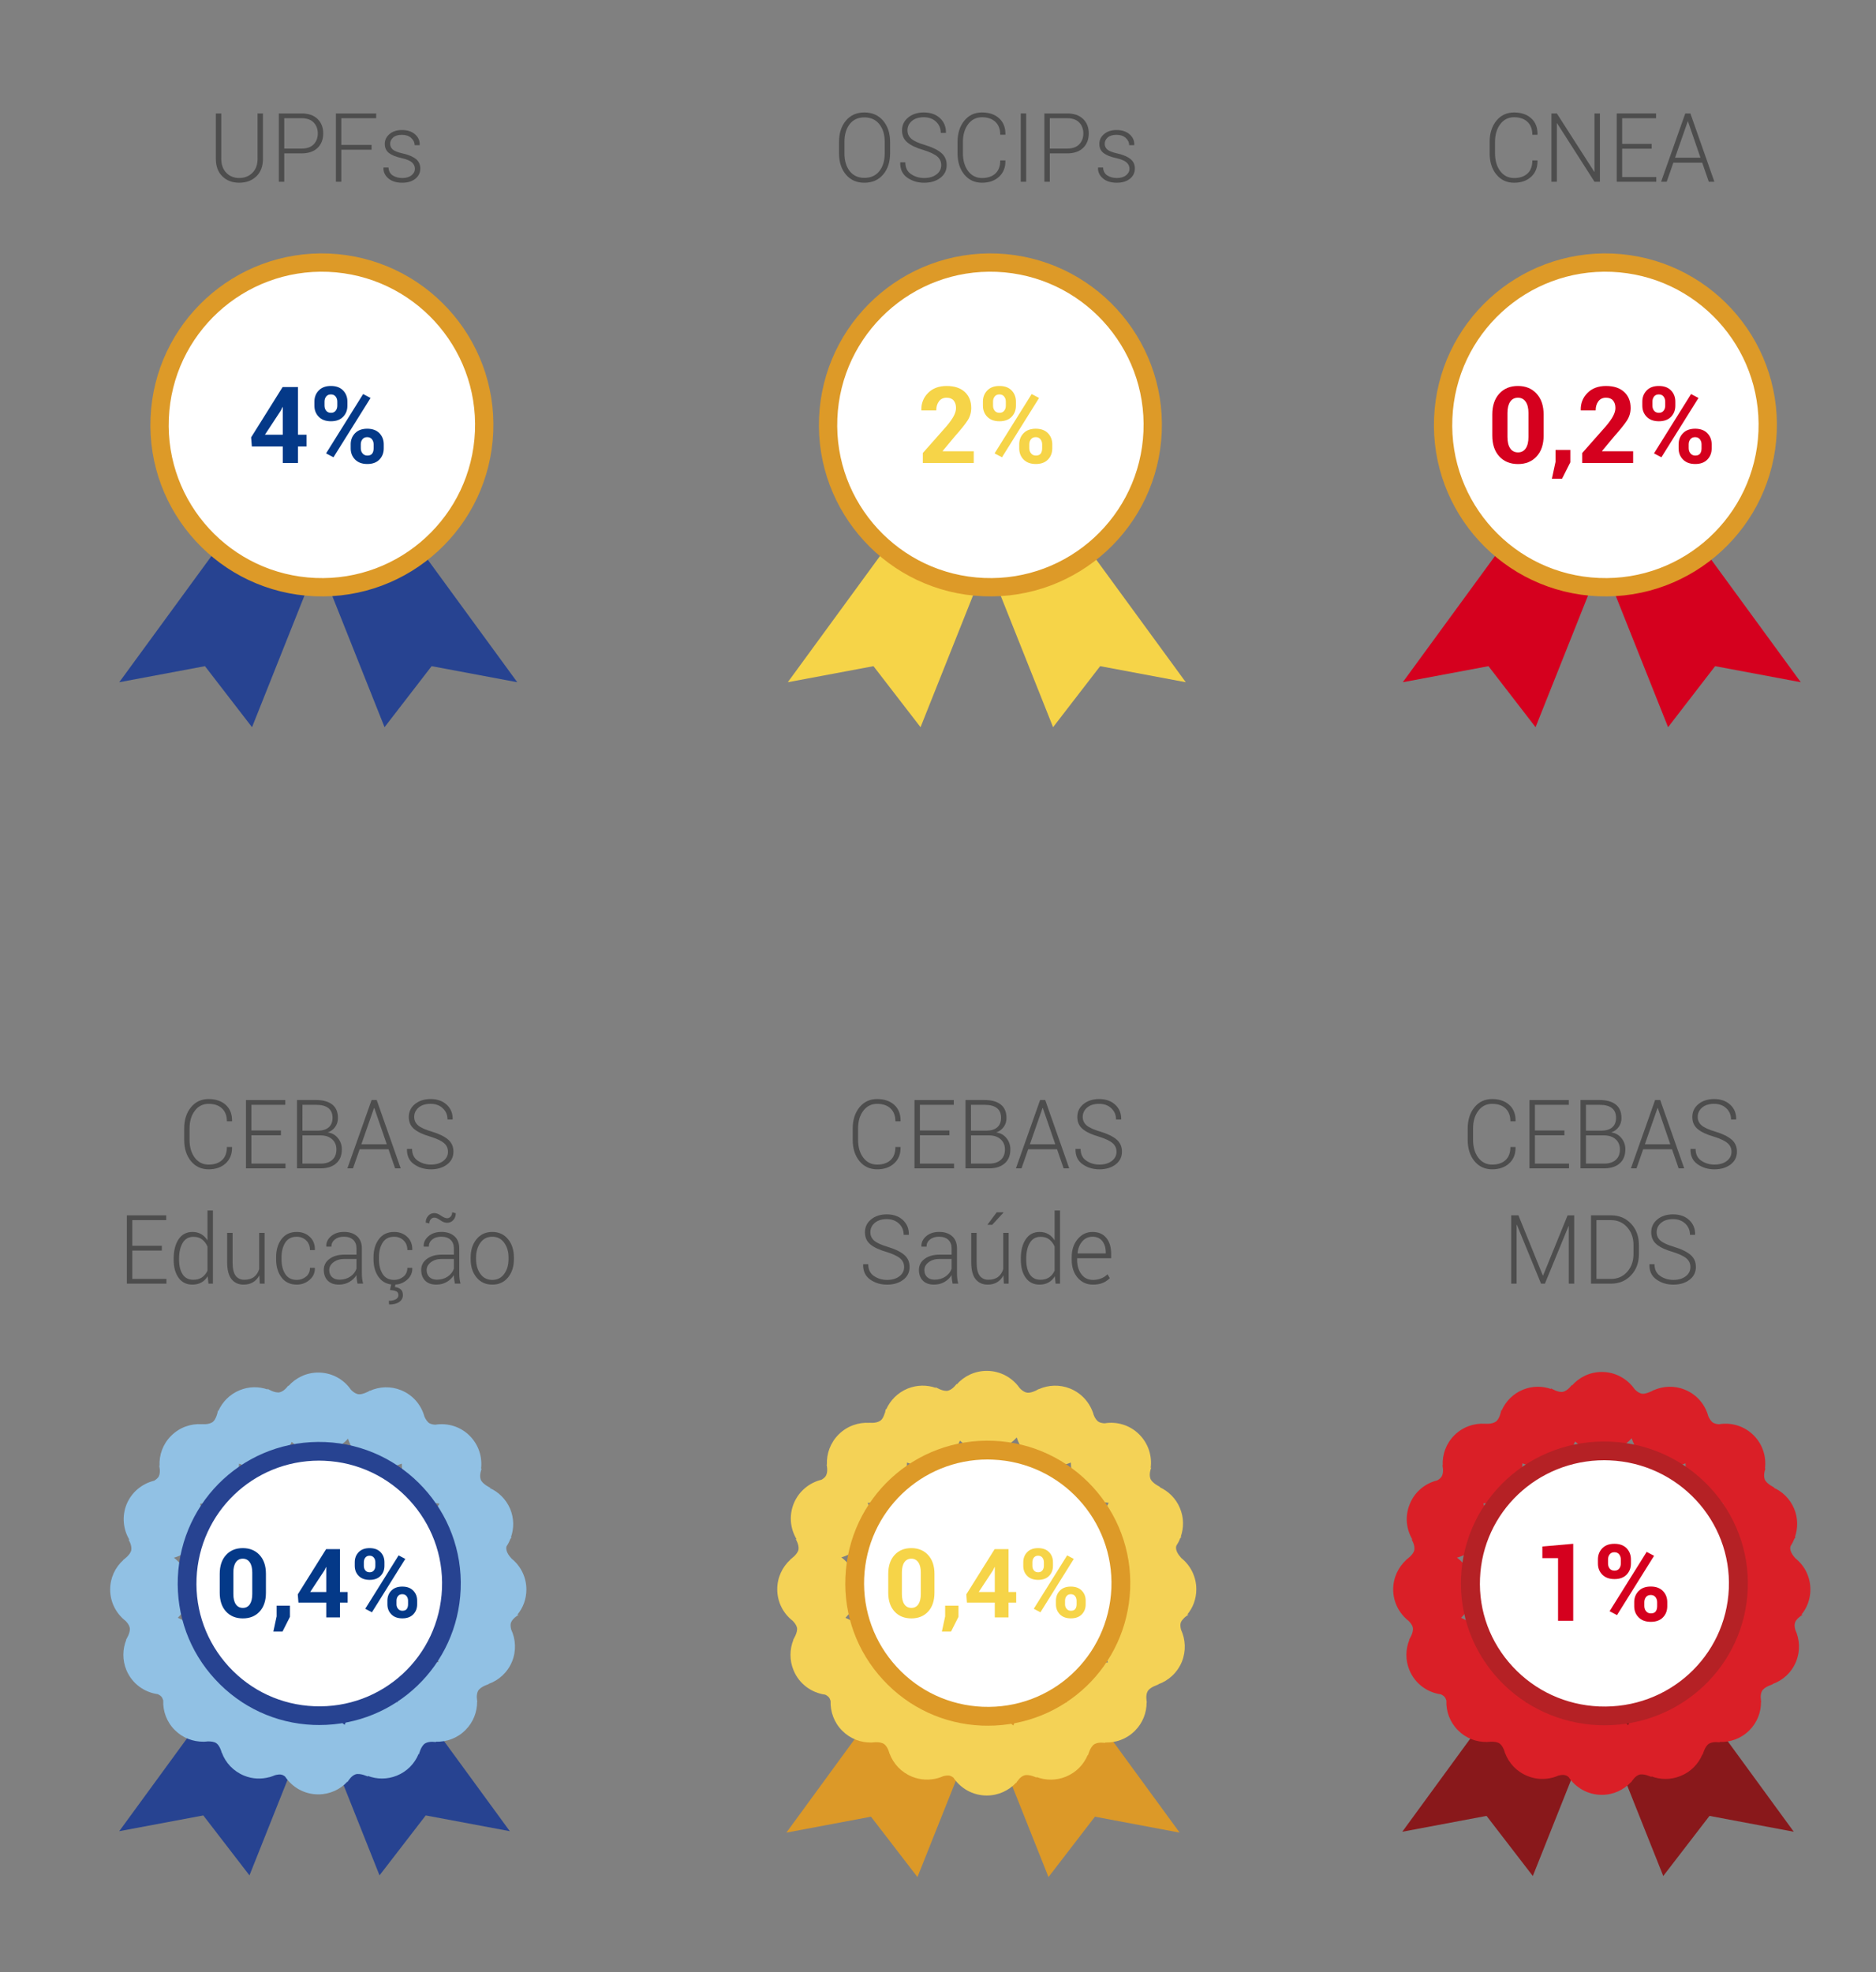 <?xml version="1.0" encoding="utf-8"?>
<!-- Generator: Adobe Illustrator 14.0.0, SVG Export Plug-In . SVG Version: 6.00 Build 43363)  -->
<!DOCTYPE svg PUBLIC "-//W3C//DTD SVG 1.0//EN" "http://www.w3.org/TR/2001/REC-SVG-20010904/DTD/svg10.dtd">
<svg version="1.0" id="Camada_1" xmlns="http://www.w3.org/2000/svg" xmlns:xlink="http://www.w3.org/1999/xlink" x="0px" y="0px"
	 width="205px" height="215.5px" viewBox="0 0 205 215.5" enable-background="new 0 0 205 215.5" xml:space="preserve">
<rect x="0" y="0" width="205" height="215.5" fill="#808080" stroke="none"/>
<g>
	<g>
		<path fill="#4D4D4D" d="M28.734,12.396v4.958c0,0.82-0.242,1.461-0.726,1.922c-0.484,0.462-1.106,0.692-1.867,0.692
			c-0.751,0-1.364-0.231-1.84-0.694c-0.477-0.463-0.714-1.104-0.714-1.92v-4.958h0.593v4.958c0,0.643,0.184,1.152,0.551,1.53
			s0.837,0.566,1.41,0.566c0.586,0,1.066-0.188,1.442-0.564c0.375-0.375,0.563-0.887,0.563-1.532v-4.958H28.734z"/>
		<path fill="#4D4D4D" d="M31.062,16.76v3.102h-0.593v-7.465h2.479c0.754,0,1.338,0.2,1.751,0.6c0.413,0.4,0.62,0.927,0.62,1.579
			c0,0.663-0.207,1.193-0.62,1.59s-0.997,0.595-1.751,0.595H31.062z M31.062,16.236h1.887c0.593,0,1.037-0.156,1.334-0.469
			c0.296-0.313,0.444-0.707,0.444-1.182c0-0.479-0.148-0.876-0.444-1.192c-0.297-0.316-0.741-0.475-1.334-0.475h-1.887V16.236z"/>
		<path fill="#4D4D4D" d="M40.604,16.364H37.3v3.497h-0.593v-7.465h4.4v0.522H37.3v2.918h3.305V16.364z"/>
		<path fill="#4D4D4D" d="M45.341,18.441c0-0.26-0.104-0.486-0.309-0.68c-0.206-0.193-0.577-0.352-1.114-0.475
			c-0.632-0.136-1.103-0.323-1.41-0.561c-0.308-0.238-0.462-0.57-0.462-0.998c0-0.424,0.172-0.782,0.517-1.076
			c0.344-0.294,0.799-0.441,1.365-0.441c0.596,0,1.072,0.157,1.428,0.47s0.525,0.698,0.509,1.156l-0.01,0.03h-0.549
			c0-0.304-0.126-0.569-0.378-0.795s-0.585-0.338-1-0.338c-0.428,0-0.751,0.098-0.968,0.292c-0.218,0.195-0.326,0.422-0.326,0.682
			c0,0.253,0.093,0.463,0.279,0.629c0.186,0.165,0.557,0.312,1.113,0.438c0.626,0.144,1.1,0.344,1.421,0.601
			c0.32,0.256,0.481,0.602,0.481,1.035c0,0.462-0.181,0.837-0.541,1.126c-0.36,0.288-0.838,0.433-1.43,0.433
			c-0.649,0-1.159-0.16-1.529-0.481s-0.546-0.704-0.526-1.148l0.01-0.031h0.544c0.022,0.4,0.181,0.69,0.472,0.872
			c0.291,0.181,0.635,0.271,1.03,0.271c0.428,0,0.766-0.099,1.012-0.298C45.217,18.956,45.341,18.718,45.341,18.441z"/>
	</g>
	<g>
		<g>
			<polygon fill="#274391" points="29.192,52.435 13.032,74.552 22.397,72.797 27.54,79.467 37.322,54.909 			"/>
			<polygon fill="#274391" points="40.369,52.435 56.525,74.552 47.164,72.797 42.021,79.467 32.238,54.909 			"/>
			<g>
				<g>
					<path fill="#FFFFFF" stroke="#DD9A28" stroke-width="2" d="M52.899,47.176c-0.41,9.791-8.675,17.395-18.466,16.982
						c-9.79-0.405-17.396-8.675-16.983-18.462c0.405-9.791,8.675-17.396,18.464-16.989C45.706,29.128,53.308,37.391,52.899,47.176z"
						/>
				</g>
			</g>
		</g>
		<g>
			<g>
				<path fill="#043988" d="M32.563,47.504h0.935v1.288h-0.935v1.8h-1.663v-1.8h-3.379l-0.079-0.997l3.44-5.497h1.681V47.504z
					 M28.951,47.504h1.948V44.49l-0.034-0.005l-0.171,0.37L28.951,47.504z"/>
				<path fill="#043988" d="M34.356,43.893c0-0.49,0.159-0.898,0.476-1.225c0.317-0.327,0.759-0.49,1.325-0.49
					c0.573,0,1.018,0.162,1.333,0.487c0.314,0.324,0.473,0.733,0.473,1.228v0.438c0,0.49-0.158,0.896-0.473,1.219
					c-0.315,0.323-0.756,0.484-1.322,0.484c-0.569,0-1.014-0.161-1.333-0.484c-0.318-0.322-0.479-0.729-0.479-1.219V43.893z
					 M35.462,44.331c0,0.221,0.061,0.405,0.183,0.556c0.121,0.15,0.296,0.225,0.523,0.225c0.221,0,0.391-0.074,0.51-0.225
					c0.12-0.15,0.18-0.335,0.18-0.556v-0.438c0-0.221-0.061-0.407-0.183-0.562c-0.121-0.153-0.294-0.23-0.518-0.23
					c-0.225,0-0.396,0.077-0.516,0.23c-0.12,0.154-0.18,0.341-0.18,0.562V44.331z M36.441,49.971l-0.809-0.427l4.05-6.483
					l0.81,0.428L36.441,49.971z M38.321,48.558c0-0.485,0.16-0.892,0.479-1.219c0.319-0.326,0.762-0.49,1.327-0.49
					c0.57,0,1.014,0.163,1.331,0.487c0.316,0.325,0.476,0.732,0.476,1.222v0.439c0,0.493-0.158,0.901-0.474,1.225
					c-0.314,0.322-0.755,0.484-1.321,0.484c-0.569,0-1.015-0.163-1.336-0.487c-0.321-0.325-0.481-0.732-0.481-1.222V48.558z
					 M39.427,48.997c0,0.216,0.065,0.401,0.196,0.555c0.131,0.154,0.303,0.231,0.516,0.231c0.247,0,0.424-0.071,0.53-0.214
					c0.105-0.143,0.159-0.333,0.159-0.572v-0.439c0-0.216-0.061-0.401-0.183-0.555c-0.121-0.154-0.294-0.231-0.519-0.231
					c-0.228,0-0.401,0.077-0.521,0.231c-0.12,0.153-0.18,0.339-0.18,0.555V48.997z"/>
			</g>
		</g>
	</g>
</g>
<g>
	<g>
		<path fill="#4D4D4D" d="M97.266,16.739c0,0.964-0.255,1.743-0.764,2.338s-1.191,0.892-2.047,0.892
			c-0.844,0-1.516-0.297-2.018-0.892c-0.503-0.595-0.754-1.374-0.754-2.338v-1.216c0-0.96,0.25-1.739,0.751-2.338
			c0.501-0.598,1.172-0.896,2.016-0.896c0.855,0,1.539,0.299,2.05,0.896c0.51,0.599,0.766,1.378,0.766,2.338V16.739z M96.678,15.514
			c0-0.807-0.197-1.456-0.591-1.948s-0.938-0.738-1.637-0.738c-0.686,0-1.219,0.246-1.601,0.738s-0.573,1.142-0.573,1.948v1.226
			c0,0.813,0.192,1.466,0.575,1.958c0.384,0.492,0.918,0.738,1.604,0.738c0.701,0,1.247-0.245,1.637-0.735
			c0.391-0.49,0.586-1.145,0.586-1.961V15.514z"/>
		<path fill="#4D4D4D" d="M102.852,18.046c0-0.382-0.146-0.698-0.439-0.948c-0.293-0.249-0.79-0.483-1.491-0.702
			c-0.768-0.219-1.352-0.491-1.751-0.817c-0.4-0.327-0.601-0.771-0.601-1.331c0-0.57,0.224-1.04,0.672-1.407s1.02-0.551,1.714-0.551
			c0.731,0,1.319,0.207,1.764,0.623c0.444,0.415,0.66,0.942,0.646,1.581l-0.01,0.031h-0.553c0-0.492-0.172-0.901-0.517-1.226
			c-0.344-0.325-0.787-0.487-1.331-0.487c-0.56,0-0.998,0.138-1.316,0.413c-0.317,0.275-0.477,0.612-0.477,1.013
			c0,0.379,0.145,0.691,0.433,0.936s0.796,0.473,1.523,0.685c0.758,0.229,1.335,0.511,1.733,0.846s0.598,0.779,0.598,1.333
			c0,0.581-0.232,1.049-0.698,1.402s-1.053,0.53-1.761,0.53s-1.326-0.187-1.853-0.562c-0.527-0.374-0.782-0.92-0.766-1.638
			l0.01-0.031h0.548c0,0.578,0.209,1.008,0.628,1.29c0.418,0.282,0.896,0.423,1.433,0.423c0.55,0,0.997-0.131,1.343-0.393
			C102.679,18.798,102.852,18.46,102.852,18.046z"/>
		<path fill="#4D4D4D" d="M109.856,17.528l0.01,0.031c0.014,0.731-0.217,1.315-0.691,1.753s-1.097,0.656-1.867,0.656
			c-0.8,0-1.445-0.3-1.937-0.899c-0.49-0.6-0.735-1.377-0.735-2.33v-1.216c0-0.95,0.245-1.727,0.735-2.33
			c0.491-0.603,1.137-0.904,1.937-0.904c0.78,0,1.405,0.213,1.875,0.641c0.469,0.427,0.697,1.015,0.684,1.764l-0.01,0.03h-0.554
			c0-0.602-0.177-1.07-0.53-1.407c-0.354-0.336-0.843-0.505-1.465-0.505c-0.629,0-1.134,0.253-1.514,0.759
			c-0.381,0.506-0.57,1.153-0.57,1.943v1.226c0,0.8,0.189,1.451,0.57,1.956c0.38,0.504,0.885,0.756,1.514,0.756
			c0.622,0,1.11-0.164,1.465-0.492c0.354-0.328,0.53-0.805,0.53-1.431H109.856z"/>
		<path fill="#4D4D4D" d="M112.134,19.861h-0.593v-7.465h0.593V19.861z"/>
		<path fill="#4D4D4D" d="M114.717,16.76v3.102h-0.593v-7.465h2.479c0.754,0,1.338,0.2,1.751,0.6c0.413,0.4,0.62,0.927,0.62,1.579
			c0,0.663-0.207,1.193-0.62,1.59s-0.997,0.595-1.751,0.595H114.717z M114.717,16.236h1.887c0.593,0,1.037-0.156,1.334-0.469
			c0.296-0.313,0.444-0.707,0.444-1.182c0-0.479-0.148-0.876-0.444-1.192c-0.297-0.316-0.741-0.475-1.334-0.475h-1.887V16.236z"/>
		<path fill="#4D4D4D" d="M123.425,18.441c0-0.26-0.104-0.486-0.309-0.68c-0.206-0.193-0.577-0.352-1.114-0.475
			c-0.632-0.136-1.103-0.323-1.41-0.561c-0.308-0.238-0.462-0.57-0.462-0.998c0-0.424,0.172-0.782,0.517-1.076
			c0.344-0.294,0.799-0.441,1.365-0.441c0.596,0,1.072,0.157,1.428,0.47s0.525,0.698,0.509,1.156l-0.01,0.03h-0.549
			c0-0.304-0.126-0.569-0.378-0.795s-0.585-0.338-1-0.338c-0.428,0-0.751,0.098-0.968,0.292c-0.218,0.195-0.326,0.422-0.326,0.682
			c0,0.253,0.093,0.463,0.279,0.629c0.186,0.165,0.557,0.312,1.113,0.438c0.626,0.144,1.1,0.344,1.421,0.601
			c0.32,0.256,0.481,0.602,0.481,1.035c0,0.462-0.181,0.837-0.541,1.126c-0.36,0.288-0.838,0.433-1.43,0.433
			c-0.649,0-1.159-0.16-1.529-0.481s-0.546-0.704-0.526-1.148l0.01-0.031h0.544c0.022,0.4,0.181,0.69,0.472,0.872
			c0.291,0.181,0.635,0.271,1.03,0.271c0.428,0,0.766-0.099,1.012-0.298C123.301,18.956,123.425,18.718,123.425,18.441z"/>
	</g>
	<g>
		<g>
			<polygon fill="#F6D448" points="102.244,52.435 86.086,74.552 95.449,72.797 100.592,79.467 110.377,54.909 			"/>
			<polygon fill="#F6D448" points="113.421,52.435 129.577,74.552 120.219,72.797 115.075,79.467 105.291,54.909 			"/>
			<g>
				<g>
					<path fill="#FFFFFF" stroke="#DD9A28" stroke-width="2" d="M125.951,47.176c-0.41,9.791-8.675,17.395-18.466,16.982
						c-9.789-0.405-17.394-8.675-16.983-18.462c0.408-9.791,8.676-17.396,18.465-16.989
						C118.758,29.128,126.361,37.391,125.951,47.176z"/>
				</g>
			</g>
		</g>
		<g>
			<g>
				<path fill="#F6D448" d="M106.407,50.592h-5.565v-1.088l2.568-2.905c0.384-0.452,0.656-0.835,0.817-1.148
					c0.162-0.313,0.242-0.601,0.242-0.862c0-0.342-0.085-0.615-0.256-0.82s-0.428-0.308-0.77-0.308c-0.36,0-0.64,0.131-0.837,0.393
					s-0.296,0.595-0.296,0.997h-1.618l-0.012-0.034c-0.019-0.737,0.225-1.36,0.729-1.871s1.183-0.767,2.033-0.767
					s1.512,0.218,1.982,0.652c0.472,0.435,0.707,1.019,0.707,1.752c0,0.497-0.132,0.951-0.396,1.361
					c-0.264,0.41-0.719,0.978-1.364,1.703l-1.367,1.641l0.012,0.028h3.39V50.592z"/>
				<path fill="#F6D448" d="M107.409,43.893c0-0.49,0.159-0.898,0.476-1.225c0.317-0.327,0.759-0.49,1.325-0.49
					c0.573,0,1.018,0.162,1.333,0.487c0.314,0.324,0.473,0.733,0.473,1.228v0.438c0,0.49-0.158,0.896-0.473,1.219
					c-0.315,0.323-0.756,0.484-1.322,0.484c-0.569,0-1.014-0.161-1.333-0.484c-0.318-0.322-0.479-0.729-0.479-1.219V43.893z
					 M108.515,44.331c0,0.221,0.061,0.405,0.183,0.556c0.121,0.15,0.296,0.225,0.523,0.225c0.221,0,0.391-0.074,0.51-0.225
					c0.12-0.15,0.18-0.335,0.18-0.556v-0.438c0-0.221-0.061-0.407-0.183-0.562c-0.121-0.153-0.294-0.23-0.518-0.23
					c-0.225,0-0.396,0.077-0.516,0.23c-0.12,0.154-0.18,0.341-0.18,0.562V44.331z M109.494,49.971l-0.809-0.427l4.05-6.483
					l0.81,0.428L109.494,49.971z M111.374,48.558c0-0.485,0.16-0.892,0.479-1.219c0.319-0.326,0.762-0.49,1.327-0.49
					c0.57,0,1.014,0.163,1.331,0.487c0.316,0.325,0.476,0.732,0.476,1.222v0.439c0,0.493-0.158,0.901-0.474,1.225
					c-0.314,0.322-0.755,0.484-1.321,0.484c-0.569,0-1.015-0.163-1.336-0.487c-0.321-0.325-0.481-0.732-0.481-1.222V48.558z
					 M112.479,48.997c0,0.216,0.065,0.401,0.196,0.555c0.131,0.154,0.303,0.231,0.516,0.231c0.247,0,0.424-0.071,0.53-0.214
					c0.105-0.143,0.159-0.333,0.159-0.572v-0.439c0-0.216-0.061-0.401-0.183-0.555c-0.121-0.154-0.294-0.231-0.519-0.231
					c-0.228,0-0.401,0.077-0.521,0.231c-0.12,0.153-0.18,0.339-0.18,0.555V48.997z"/>
			</g>
		</g>
	</g>
</g>
<g>
	<g>
		<path fill="#4D4D4D" d="M168.001,17.529l0.01,0.031c0.014,0.731-0.217,1.315-0.691,1.753s-1.097,0.656-1.867,0.656
			c-0.8,0-1.445-0.3-1.937-0.899c-0.49-0.6-0.735-1.377-0.735-2.33v-1.216c0-0.95,0.245-1.727,0.735-2.33
			c0.491-0.603,1.137-0.904,1.937-0.904c0.78,0,1.405,0.213,1.875,0.641c0.469,0.427,0.697,1.015,0.684,1.764l-0.01,0.03h-0.554
			c0-0.602-0.177-1.07-0.53-1.407c-0.354-0.336-0.843-0.505-1.465-0.505c-0.629,0-1.134,0.253-1.514,0.759
			c-0.381,0.506-0.57,1.153-0.57,1.943v1.226c0,0.8,0.189,1.451,0.57,1.956c0.38,0.504,0.885,0.756,1.514,0.756
			c0.622,0,1.11-0.164,1.465-0.492c0.354-0.328,0.53-0.805,0.53-1.431H168.001z"/>
		<path fill="#4D4D4D" d="M174.832,19.862h-0.593l-4.085-6.389l-0.029,0.006v6.383h-0.593v-7.465h0.593l4.085,6.373l0.029-0.006
			v-6.367h0.593V19.862z"/>
		<path fill="#4D4D4D" d="M180.488,16.248h-3.226v3.097h3.729v0.518h-4.322v-7.465h4.297v0.522h-3.704v2.805h3.226V16.248z"/>
		<path fill="#4D4D4D" d="M186.011,17.78h-3.156l-0.727,2.082h-0.612l2.643-7.465h0.559l2.623,7.465h-0.613L186.011,17.78z
			 M183.042,17.232h2.776l-1.363-3.958h-0.03L183.042,17.232z"/>
	</g>
	<g>
		<g>
			<polygon fill="#D5001E" points="169.448,52.435 153.288,74.552 162.653,72.797 167.799,79.467 177.581,54.909 			"/>
			<polygon fill="#D5001E" points="180.625,52.435 196.781,74.552 187.42,72.797 182.279,79.467 172.497,54.909 			"/>
			<g>
				<path fill="#FFFFFF" stroke="#DD9A28" stroke-width="2" d="M193.155,47.176c-0.41,9.791-8.675,17.395-18.466,16.982
					c-9.789-0.405-17.394-8.675-16.98-18.462c0.405-9.791,8.672-17.396,18.461-16.989C185.962,29.128,193.563,37.391,193.155,47.176
					z"/>
			</g>
		</g>
		<g>
			<path fill="#D5001E" d="M168.681,47.59c0,0.972-0.256,1.735-0.767,2.29s-1.188,0.832-2.03,0.832
				c-0.851,0-1.532-0.277-2.045-0.832s-0.77-1.318-0.77-2.29v-2.284c0-0.969,0.256-1.732,0.767-2.29
				c0.511-0.559,1.189-0.838,2.036-0.838c0.844,0,1.522,0.279,2.037,0.838c0.515,0.558,0.771,1.321,0.771,2.29V47.59z
				 M167.023,45.135c0-0.532-0.103-0.944-0.306-1.236c-0.203-0.293-0.484-0.438-0.846-0.438c-0.364,0-0.646,0.146-0.846,0.438
				c-0.199,0.292-0.299,0.704-0.299,1.236v2.614c0,0.543,0.101,0.96,0.302,1.251c0.201,0.29,0.486,0.436,0.854,0.436
				c0.36,0,0.641-0.146,0.84-0.436c0.199-0.291,0.3-0.708,0.3-1.251V45.135z"/>
			<path fill="#D5001E" d="M171.598,50.518l-0.906,1.795h-1.11l0.398-1.846v-1.299h1.618V50.518z"/>
			<path fill="#D5001E" d="M178.462,50.592h-5.565v-1.088l2.568-2.905c0.384-0.452,0.656-0.835,0.817-1.148
				c0.162-0.313,0.242-0.601,0.242-0.862c0-0.342-0.085-0.615-0.256-0.82s-0.428-0.308-0.77-0.308c-0.36,0-0.64,0.131-0.837,0.393
				s-0.296,0.595-0.296,0.997h-1.618l-0.012-0.034c-0.019-0.737,0.225-1.36,0.729-1.871s1.183-0.767,2.033-0.767
				s1.512,0.218,1.982,0.652c0.472,0.435,0.707,1.019,0.707,1.752c0,0.497-0.132,0.951-0.396,1.361
				c-0.264,0.41-0.719,0.978-1.364,1.703l-1.367,1.641l0.012,0.028h3.39V50.592z"/>
			<path fill="#D5001E" d="M179.465,43.893c0-0.49,0.159-0.898,0.476-1.225c0.317-0.327,0.759-0.49,1.325-0.49
				c0.573,0,1.018,0.162,1.333,0.487c0.314,0.324,0.473,0.733,0.473,1.228v0.438c0,0.49-0.158,0.896-0.473,1.219
				c-0.315,0.323-0.756,0.484-1.322,0.484c-0.569,0-1.014-0.161-1.333-0.484c-0.318-0.322-0.479-0.729-0.479-1.219V43.893z
				 M180.57,44.331c0,0.221,0.061,0.405,0.183,0.556c0.121,0.15,0.296,0.225,0.523,0.225c0.221,0,0.391-0.074,0.51-0.225
				c0.12-0.15,0.18-0.335,0.18-0.556v-0.438c0-0.221-0.061-0.407-0.183-0.562c-0.121-0.153-0.294-0.23-0.518-0.23
				c-0.225,0-0.396,0.077-0.516,0.23c-0.12,0.154-0.18,0.341-0.18,0.562V44.331z M181.55,49.971l-0.809-0.427l4.05-6.483l0.81,0.428
				L181.55,49.971z M183.43,48.558c0-0.485,0.16-0.892,0.479-1.219c0.319-0.326,0.762-0.49,1.327-0.49
				c0.57,0,1.014,0.163,1.331,0.487c0.316,0.325,0.476,0.732,0.476,1.222v0.439c0,0.493-0.158,0.901-0.474,1.225
				c-0.314,0.322-0.755,0.484-1.321,0.484c-0.569,0-1.015-0.163-1.336-0.487c-0.321-0.325-0.481-0.732-0.481-1.222V48.558z
				 M184.535,48.997c0,0.216,0.065,0.401,0.196,0.555c0.131,0.154,0.303,0.231,0.516,0.231c0.247,0,0.424-0.071,0.53-0.214
				c0.105-0.143,0.159-0.333,0.159-0.572v-0.439c0-0.216-0.061-0.401-0.183-0.555c-0.121-0.154-0.294-0.231-0.519-0.231
				c-0.228,0-0.401,0.077-0.521,0.231c-0.12,0.153-0.18,0.339-0.18,0.555V48.997z"/>
		</g>
	</g>
</g>
<g>
	<g>
		<g>
			<path fill="#4D4D4D" d="M165.603,125.341l0.01,0.031c0.014,0.731-0.217,1.315-0.691,1.753s-1.097,0.656-1.867,0.656
				c-0.8,0-1.445-0.3-1.937-0.899c-0.49-0.6-0.735-1.377-0.735-2.33v-1.216c0-0.95,0.245-1.727,0.735-2.33
				c0.491-0.603,1.137-0.904,1.937-0.904c0.78,0,1.405,0.213,1.875,0.641c0.469,0.427,0.697,1.015,0.684,1.764l-0.01,0.03h-0.554
				c0-0.602-0.177-1.07-0.53-1.407c-0.354-0.336-0.843-0.505-1.465-0.505c-0.629,0-1.134,0.253-1.514,0.759
				c-0.381,0.506-0.57,1.153-0.57,1.943v1.226c0,0.8,0.189,1.451,0.57,1.956c0.38,0.504,0.885,0.756,1.514,0.756
				c0.622,0,1.11-0.164,1.465-0.492c0.354-0.328,0.53-0.805,0.53-1.431H165.603z"/>
			<path fill="#4D4D4D" d="M170.952,124.06h-3.226v3.097h3.729v0.518h-4.322v-7.465h4.297v0.522h-3.704v2.805h3.226V124.06z"/>
			<path fill="#4D4D4D" d="M172.711,127.674v-7.465h2.099c0.748,0,1.331,0.163,1.749,0.489c0.418,0.327,0.627,0.818,0.627,1.475
				c0,0.372-0.101,0.698-0.304,0.979c-0.202,0.28-0.475,0.479-0.817,0.595c0.455,0.059,0.826,0.264,1.114,0.615
				c0.288,0.353,0.432,0.765,0.432,1.236c0,0.666-0.208,1.179-0.624,1.538c-0.417,0.358-0.975,0.538-1.673,0.538H172.711z
				 M173.304,123.557h1.729c0.497-0.01,0.882-0.134,1.153-0.371c0.271-0.238,0.407-0.582,0.407-1.033
				c0-0.472-0.151-0.826-0.454-1.064c-0.303-0.237-0.746-0.356-1.329-0.356h-1.506V123.557z M173.304,124.074v3.082h2.01
				c0.53,0,0.947-0.136,1.25-0.408c0.303-0.271,0.454-0.651,0.454-1.141c0-0.447-0.148-0.811-0.446-1.089
				c-0.299-0.279-0.697-0.427-1.198-0.444h-0.079H173.304z"/>
			<path fill="#4D4D4D" d="M182.713,125.592h-3.156l-0.727,2.082h-0.612l2.643-7.465h0.559l2.623,7.465h-0.613L182.713,125.592z
				 M179.744,125.044h2.776l-1.363-3.958h-0.03L179.744,125.044z"/>
			<path fill="#4D4D4D" d="M189.208,125.858c0-0.382-0.146-0.698-0.439-0.948c-0.293-0.249-0.79-0.483-1.491-0.702
				c-0.768-0.219-1.352-0.491-1.751-0.817c-0.4-0.327-0.601-0.771-0.601-1.331c0-0.57,0.224-1.04,0.672-1.407
				s1.02-0.551,1.714-0.551c0.731,0,1.319,0.207,1.764,0.623c0.444,0.415,0.66,0.942,0.646,1.581l-0.01,0.031h-0.553
				c0-0.492-0.172-0.901-0.517-1.226c-0.344-0.325-0.787-0.487-1.331-0.487c-0.56,0-0.998,0.138-1.316,0.413
				c-0.317,0.275-0.477,0.612-0.477,1.013c0,0.379,0.145,0.691,0.433,0.936s0.796,0.473,1.523,0.685
				c0.758,0.229,1.335,0.511,1.733,0.846s0.598,0.779,0.598,1.333c0,0.581-0.232,1.049-0.698,1.402s-1.053,0.53-1.761,0.53
				s-1.326-0.187-1.853-0.562c-0.527-0.374-0.782-0.92-0.766-1.638l0.01-0.031h0.548c0,0.578,0.209,1.008,0.628,1.29
				c0.418,0.282,0.896,0.423,1.433,0.423c0.55,0,0.997-0.131,1.343-0.393C189.035,126.61,189.208,126.272,189.208,125.858z"/>
			<path fill="#4D4D4D" d="M168.593,139.382h0.03l2.677-6.572h0.722v7.465h-0.593v-6.271l-0.03-0.005l-2.578,6.275h-0.425
				l-2.638-6.43l-0.029,0.006v6.424h-0.593v-7.465h0.79L168.593,139.382z"/>
			<path fill="#4D4D4D" d="M173.858,140.274v-7.465h2.193c0.879,0,1.605,0.304,2.181,0.912c0.574,0.608,0.861,1.39,0.861,2.344
				v0.958c0,0.954-0.287,1.734-0.861,2.341c-0.575,0.606-1.302,0.91-2.181,0.91H173.858z M174.451,133.332v6.425h1.601
				c0.711,0,1.297-0.258,1.758-0.774c0.461-0.516,0.691-1.169,0.691-1.959v-0.974c0-0.779-0.231-1.427-0.693-1.943
				c-0.463-0.516-1.048-0.774-1.756-0.774H174.451z"/>
			<path fill="#4D4D4D" d="M184.72,138.459c0-0.382-0.146-0.698-0.439-0.948c-0.293-0.249-0.79-0.483-1.491-0.702
				c-0.768-0.219-1.352-0.491-1.751-0.817c-0.4-0.327-0.601-0.771-0.601-1.331c0-0.57,0.224-1.04,0.672-1.407
				s1.02-0.551,1.714-0.551c0.731,0,1.319,0.207,1.764,0.623c0.444,0.415,0.66,0.942,0.646,1.581l-0.01,0.031h-0.553
				c0-0.492-0.172-0.901-0.517-1.226c-0.344-0.325-0.787-0.487-1.331-0.487c-0.56,0-0.998,0.138-1.316,0.413
				c-0.317,0.275-0.477,0.612-0.477,1.013c0,0.379,0.145,0.691,0.433,0.936s0.796,0.473,1.523,0.685
				c0.758,0.229,1.335,0.511,1.733,0.846s0.598,0.779,0.598,1.333c0,0.581-0.232,1.049-0.698,1.402s-1.053,0.53-1.761,0.53
				s-1.326-0.187-1.853-0.562c-0.527-0.374-0.782-0.92-0.766-1.638l0.01-0.031h0.548c0,0.578,0.209,1.008,0.628,1.29
				c0.418,0.282,0.896,0.423,1.433,0.423c0.55,0,0.997-0.131,1.343-0.393C184.547,139.211,184.72,138.873,184.72,138.459z"/>
		</g>
	</g>
	<g>
		<g>
			<g>
				<polygon fill="#89181B" points="169.125,178.406 153.235,200.168 162.442,198.437 167.499,205.006 177.124,180.84 				"/>
			</g>
			<g>
				<polygon fill="#89181B" points="180.131,178.406 196.015,200.168 186.805,198.437 181.752,205.006 172.128,180.84 				"/>
			</g>
			<g>
				<g>
					<path fill="#DA1F27" d="M196.441,176.875c0.05-0.045,0.106-0.084,0.143-0.127c0.208-0.188,0.411-0.29,0.411-0.29l-0.143-0.018
						c0.616-0.741,0.978-1.7,0.978-2.746c0-1.379-0.64-2.609-1.631-3.399l0.008,0.002c0,0-0.526-0.511-0.582-1.048
						c-0.009-0.092,0.005-0.196,0.042-0.292c0.16-0.251,0.301-0.521,0.417-0.809c0.089-0.112,0.149-0.191,0.149-0.191l-0.1,0.031
						c0.35-0.984,0.35-2.099-0.082-3.133c-0.451-1.062-1.263-1.848-2.234-2.283l0.089-0.012c0,0-0.901-0.407-1.072-0.927
						c-0.179-0.518,0.099-1.196,0.099-1.196l-0.069,0.052c0.168-1.289-0.237-2.646-1.233-3.639
						c-1.025-1.028-2.447-1.432-3.775-1.213c-0.2-0.002-0.432-0.05-0.62-0.144c-0.253-0.141-0.442-0.458-0.566-0.74
						c-0.343-1.267-1.243-2.356-2.551-2.887c-1.148-0.475-2.373-0.41-3.425,0.059l0.016-0.024c0,0-0.092,0.055-0.227,0.127
						c-0.032,0.012-0.058,0.03-0.095,0.041c-0.296,0.135-0.73,0.301-1.049,0.215c-0.293-0.08-0.548-0.301-0.715-0.475
						c-0.793-1.137-2.107-1.884-3.583-1.884c-1.314,0-2.477,0.583-3.275,1.492v-0.084c0,0-0.405,0.61-0.938,0.752
						c-0.524,0.139-1.368-0.383-1.368-0.383l0.047,0.091c-0.969-0.344-2.055-0.351-3.082,0.068
						c-1.089,0.444-1.892,1.283-2.337,2.283l-0.026-0.077c0,0-0.027,0.164-0.096,0.39c-0.023,0.075-0.055,0.146-0.073,0.226
						c-0.092,0.26-0.234,0.533-0.436,0.67c-0.451,0.31-1.176,0.229-1.176,0.229l0.02,0.003c-1.223-0.08-2.458,0.342-3.384,1.265
						c-0.898,0.904-1.325,2.11-1.262,3.29l-0.039-0.038c0,0,0.191,0.713-0.051,1.198c-0.096,0.191-0.298,0.355-0.506,0.474
						c-1.31,0.317-2.466,1.235-3.006,2.589c-0.549,1.326-0.388,2.755,0.299,3.896l-0.11-0.055c0,0,0.396,0.617,0.312,1.16
						c-0.076,0.537-0.901,1.091-0.901,1.091h0.024c-0.876,0.798-1.437,1.953-1.437,3.238c0,1.39,0.663,2.634,1.684,3.434
						c0.172,0.171,0.393,0.429,0.461,0.723c0.124,0.524-0.413,1.354-0.413,1.354l0.042-0.019c-0.424,1.037-0.458,2.231,0.008,3.339
						c0.622,1.481,1.961,2.432,3.44,2.632c0.13,0.066,0.265,0.144,0.365,0.251c0.11,0.109,0.173,0.264,0.226,0.426
						c-0.047,1.181,0.377,2.36,1.275,3.256c0.864,0.873,2.014,1.29,3.146,1.27l-0.003,0.012c0,0,0.017,0,0.032-0.012
						c0.146-0.002,0.293-0.014,0.442-0.029c0.309-0.005,0.7,0.027,0.933,0.209c0.253,0.189,0.405,0.511,0.49,0.743
						c0.016,0.063,0.046,0.114,0.058,0.173c0.024,0.08,0.034,0.135,0.034,0.135l0.006-0.019c0.411,1.099,1.265,2.028,2.438,2.502
						c0.923,0.388,1.904,0.415,2.804,0.169l-0.014,0.009c0,0,0.023-0.004,0.05-0.018c0.19-0.06,0.38-0.121,0.56-0.203
						c0.268-0.066,0.561-0.109,0.793-0.027c0.11,0.041,0.215,0.104,0.306,0.183c0.782,1.173,2.115,1.952,3.639,1.952
						c1.259,0,2.393-0.54,3.191-1.398v0.041c0,0,0.039-0.062,0.097-0.157c0.076-0.094,0.161-0.188,0.234-0.292
						c0.148-0.157,0.325-0.308,0.528-0.385c0.51-0.191,1.396,0.25,1.396,0.25l-0.055-0.089c1.004,0.386,2.14,0.408,3.214-0.034
						c1.128-0.451,1.961-1.333,2.391-2.374l0.014,0.075c0,0,0.239-0.964,0.711-1.235c0.474-0.273,1.19-0.13,1.19-0.13l-0.064-0.052
						c1.185,0.048,2.37-0.365,3.27-1.268c0.861-0.858,1.283-1.982,1.272-3.104l0.028,0.025c0,0-0.018-0.07-0.034-0.178
						c0-0.116-0.008-0.237-0.026-0.349c0-0.219,0.026-0.465,0.135-0.675c0.247-0.485,1.202-0.756,1.202-0.756l-0.059-0.017
						c1.131-0.396,2.101-1.258,2.588-2.461c0.479-1.169,0.399-2.429-0.09-3.488c-0.068-0.263-0.105-0.552-0.019-0.782
						C196.215,177.14,196.32,177.001,196.441,176.875z M184.99,182.928c-0.857,0.859-1.281,1.978-1.275,3.112
						c-1.033-0.448-2.231-0.492-3.357-0.034c-1.17,0.477-2.023,1.415-2.435,2.512c-0.767-0.682-1.778-1.097-2.883-1.097
						c-0.951,0-1.824,0.299-2.532,0.81c-0.445-0.976-1.247-1.784-2.313-2.225c-1.151-0.465-2.382-0.41-3.432,0.064
						c0.006-1.138-0.413-2.279-1.272-3.143c-0.88-0.87-2.023-1.294-3.159-1.273c0.15-0.818,0.079-1.685-0.266-2.505
						c-0.472-1.116-1.362-1.935-2.403-2.358c0.801-0.791,1.297-1.882,1.297-3.097c0-1.427-0.686-2.682-1.748-3.479
						c1.281-0.342,2.377-1.256,2.907-2.559c0.459-1.124,0.413-2.329-0.034-3.366c1.085-0.022,2.171-0.439,3.001-1.271
						c0.858-0.856,1.28-1.991,1.272-3.112c1.027,0.442,2.24,0.485,3.367,0.029c1.137-0.46,1.972-1.36,2.396-2.413
						c0.774,0.695,1.794,1.124,2.92,1.124c1.299,0,2.461-0.572,3.262-1.479c0.374,1.21,1.263,2.254,2.529,2.769
						c1.118,0.456,2.322,0.413,3.354-0.029c-0.007,1.121,0.419,2.256,1.276,3.112c0.795,0.791,1.811,1.21,2.849,1.265
						c-0.693,1.148-0.861,2.616-0.296,3.956c0.472,1.114,1.352,1.93,2.398,2.347c-0.802,0.789-1.292,1.89-1.292,3.108
						c0,0.95,0.301,1.82,0.813,2.536c-0.751,0.463-1.385,1.167-1.74,2.053c-0.46,1.128-0.419,2.336,0.026,3.375
						C187.054,181.62,185.883,182.037,184.99,182.928z"/>
				</g>
				<g>
					<g>
						<g>
							<path fill="#FFFFFF" d="M189.949,173.64c-0.33,7.987-7.154,14.196-15.24,13.861c-8.083-0.344-14.356-7.089-14.015-15.076
								c0.333-7.988,7.16-14.196,15.245-13.865C184.015,158.901,190.289,165.646,189.949,173.64z"/>
							<path fill="#B52125" d="M175.333,188.535c-0.219,0-0.441-0.007-0.662-0.014c-4.185-0.178-8.055-1.948-10.891-4.994
								c-2.833-3.052-4.294-7.008-4.124-11.147c0.364-8.545,7.594-15.206,16.319-14.841c8.643,0.357,15.37,7.604,15.009,16.142
								C190.632,182.007,183.762,188.535,175.333,188.535L175.333,188.535z M175.312,159.571c-7.314,0-13.284,5.667-13.583,12.899
								c-0.156,3.589,1.119,7.022,3.578,9.666c2.458,2.648,5.817,4.187,9.446,4.341c7.583,0.308,13.853-5.46,14.165-12.886
								c0.313-7.41-5.53-13.69-13.029-14.005C175.698,159.573,175.504,159.571,175.312,159.571L175.312,159.571z"/>
						</g>
					</g>
				</g>
			</g>
		</g>
		<g>
			<path fill="#D5001E" d="M171.913,177.117h-1.657v-6.848h-1.715v-1.271l3.372-0.296V177.117z"/>
			<path fill="#D5001E" d="M174.613,170.418c0-0.49,0.159-0.898,0.476-1.225c0.317-0.327,0.759-0.49,1.325-0.49
				c0.573,0,1.018,0.162,1.333,0.487c0.314,0.324,0.473,0.733,0.473,1.228v0.438c0,0.49-0.158,0.896-0.473,1.219
				c-0.315,0.323-0.756,0.484-1.322,0.484c-0.569,0-1.014-0.161-1.333-0.484c-0.318-0.322-0.479-0.729-0.479-1.219V170.418z
				 M175.719,170.856c0,0.221,0.061,0.405,0.183,0.556c0.121,0.15,0.296,0.225,0.523,0.225c0.221,0,0.391-0.074,0.51-0.225
				c0.12-0.15,0.18-0.335,0.18-0.556v-0.438c0-0.221-0.061-0.407-0.183-0.562c-0.121-0.153-0.294-0.23-0.518-0.23
				c-0.225,0-0.396,0.077-0.516,0.23c-0.12,0.154-0.18,0.341-0.18,0.562V170.856z M176.698,176.496l-0.809-0.427l4.05-6.483
				l0.81,0.428L176.698,176.496z M178.578,175.083c0-0.485,0.16-0.892,0.479-1.219c0.319-0.326,0.762-0.49,1.327-0.49
				c0.57,0,1.014,0.163,1.331,0.487c0.316,0.325,0.476,0.732,0.476,1.222v0.439c0,0.493-0.158,0.901-0.474,1.225
				c-0.314,0.322-0.755,0.484-1.321,0.484c-0.569,0-1.015-0.163-1.336-0.487c-0.321-0.325-0.481-0.732-0.481-1.222V175.083z
				 M179.684,175.522c0,0.216,0.065,0.401,0.196,0.555c0.131,0.154,0.303,0.231,0.516,0.231c0.247,0,0.424-0.071,0.53-0.214
				c0.105-0.143,0.159-0.333,0.159-0.572v-0.439c0-0.216-0.061-0.401-0.183-0.555c-0.121-0.154-0.294-0.231-0.519-0.231
				c-0.228,0-0.401,0.077-0.521,0.231c-0.12,0.153-0.18,0.339-0.18,0.555V175.522z"/>
		</g>
	</g>
</g>
<g>
	<g>
		<g>
			<path fill="#4D4D4D" d="M98.399,125.341l0.01,0.031c0.014,0.731-0.217,1.315-0.691,1.753s-1.097,0.656-1.867,0.656
				c-0.8,0-1.445-0.3-1.937-0.899c-0.49-0.6-0.735-1.377-0.735-2.33v-1.216c0-0.95,0.245-1.727,0.735-2.33
				c0.491-0.603,1.137-0.904,1.937-0.904c0.78,0,1.405,0.213,1.875,0.641c0.469,0.427,0.697,1.015,0.684,1.764l-0.01,0.03h-0.554
				c0-0.602-0.177-1.07-0.53-1.407c-0.354-0.336-0.843-0.505-1.465-0.505c-0.629,0-1.134,0.253-1.514,0.759
				c-0.381,0.506-0.57,1.153-0.57,1.943v1.226c0,0.8,0.189,1.451,0.57,1.956c0.38,0.504,0.885,0.756,1.514,0.756
				c0.622,0,1.11-0.164,1.465-0.492c0.354-0.328,0.53-0.805,0.53-1.431H98.399z"/>
			<path fill="#4D4D4D" d="M103.749,124.06h-3.226v3.097h3.729v0.518h-4.322v-7.465h4.297v0.522h-3.704v2.805h3.226V124.06z"/>
			<path fill="#4D4D4D" d="M105.508,127.674v-7.465h2.099c0.748,0,1.331,0.163,1.749,0.489c0.418,0.327,0.627,0.818,0.627,1.475
				c0,0.372-0.101,0.698-0.304,0.979c-0.202,0.28-0.475,0.479-0.817,0.595c0.455,0.059,0.826,0.264,1.114,0.615
				c0.288,0.353,0.432,0.765,0.432,1.236c0,0.666-0.208,1.179-0.624,1.538c-0.417,0.358-0.975,0.538-1.673,0.538H105.508z
				 M106.101,123.557h1.729c0.497-0.01,0.882-0.134,1.153-0.371c0.271-0.238,0.407-0.582,0.407-1.033
				c0-0.472-0.151-0.826-0.454-1.064c-0.303-0.237-0.746-0.356-1.329-0.356h-1.506V123.557z M106.101,124.074v3.082h2.01
				c0.53,0,0.947-0.136,1.25-0.408c0.303-0.271,0.454-0.651,0.454-1.141c0-0.447-0.148-0.811-0.446-1.089
				c-0.299-0.279-0.697-0.427-1.198-0.444h-0.079H106.101z"/>
			<path fill="#4D4D4D" d="M115.51,125.592h-3.156l-0.727,2.082h-0.612l2.643-7.465h0.559l2.623,7.465h-0.613L115.51,125.592z
				 M112.541,125.044h2.776l-1.363-3.958h-0.03L112.541,125.044z"/>
			<path fill="#4D4D4D" d="M122.005,125.858c0-0.382-0.146-0.698-0.439-0.948c-0.293-0.249-0.79-0.483-1.491-0.702
				c-0.768-0.219-1.352-0.491-1.751-0.817c-0.4-0.327-0.601-0.771-0.601-1.331c0-0.57,0.224-1.04,0.672-1.407
				s1.02-0.551,1.714-0.551c0.731,0,1.319,0.207,1.764,0.623c0.444,0.415,0.66,0.942,0.646,1.581l-0.01,0.031h-0.553
				c0-0.492-0.172-0.901-0.517-1.226c-0.344-0.325-0.787-0.487-1.331-0.487c-0.56,0-0.998,0.138-1.316,0.413
				c-0.317,0.275-0.477,0.612-0.477,1.013c0,0.379,0.145,0.691,0.433,0.936s0.796,0.473,1.523,0.685
				c0.758,0.229,1.335,0.511,1.733,0.846s0.598,0.779,0.598,1.333c0,0.581-0.232,1.049-0.698,1.402s-1.053,0.53-1.761,0.53
				s-1.326-0.187-1.853-0.562c-0.527-0.374-0.782-0.92-0.766-1.638l0.01-0.031h0.548c0,0.578,0.209,1.008,0.628,1.29
				c0.418,0.282,0.896,0.423,1.433,0.423c0.55,0,0.997-0.131,1.343-0.393C121.832,126.61,122.005,126.272,122.005,125.858z"/>
			<path fill="#4D4D4D" d="M98.799,138.459c0-0.382-0.146-0.698-0.439-0.948c-0.293-0.249-0.79-0.483-1.491-0.702
				c-0.768-0.219-1.352-0.491-1.751-0.817c-0.4-0.327-0.601-0.771-0.601-1.331c0-0.57,0.224-1.04,0.672-1.407
				s1.02-0.551,1.714-0.551c0.731,0,1.319,0.207,1.764,0.623c0.444,0.415,0.66,0.942,0.646,1.581l-0.01,0.031H98.75
				c0-0.492-0.172-0.901-0.517-1.226c-0.344-0.325-0.787-0.487-1.331-0.487c-0.56,0-0.998,0.138-1.316,0.413
				c-0.317,0.275-0.477,0.612-0.477,1.013c0,0.379,0.145,0.691,0.433,0.936s0.796,0.473,1.523,0.685
				c0.758,0.229,1.335,0.511,1.733,0.846s0.598,0.779,0.598,1.333c0,0.581-0.232,1.049-0.698,1.402s-1.053,0.53-1.761,0.53
				s-1.326-0.187-1.853-0.562c-0.527-0.374-0.782-0.92-0.766-1.638l0.01-0.031h0.548c0,0.578,0.209,1.008,0.628,1.29
				c0.418,0.282,0.896,0.423,1.433,0.423c0.55,0,0.997-0.131,1.343-0.393C98.626,139.211,98.799,138.873,98.799,138.459z"/>
			<path fill="#4D4D4D" d="M104.095,140.274c-0.036-0.195-0.063-0.362-0.082-0.503c-0.018-0.14-0.026-0.283-0.026-0.431
				c-0.185,0.302-0.443,0.55-0.775,0.746c-0.333,0.197-0.715,0.295-1.146,0.295c-0.523,0-0.93-0.145-1.218-0.433
				c-0.288-0.289-0.432-0.682-0.432-1.177c0-0.496,0.209-0.897,0.627-1.205s0.962-0.462,1.63-0.462h1.314v-0.687
				c0-0.396-0.121-0.708-0.363-0.934s-0.584-0.338-1.025-0.338c-0.404,0-0.731,0.103-0.98,0.308
				c-0.248,0.205-0.373,0.463-0.373,0.774h-0.548l-0.01-0.031c-0.02-0.417,0.152-0.783,0.516-1.1
				c0.364-0.316,0.839-0.475,1.426-0.475c0.586,0,1.057,0.156,1.412,0.467c0.355,0.312,0.534,0.757,0.534,1.338v2.728
				c0,0.195,0.01,0.385,0.031,0.569s0.058,0.368,0.106,0.549H104.095z M102.129,139.839c0.454,0,0.848-0.112,1.181-0.336
				c0.332-0.224,0.558-0.512,0.677-0.864v-1.062h-1.319c-0.48,0-0.878,0.119-1.19,0.356c-0.313,0.238-0.469,0.524-0.469,0.859
				c0,0.314,0.1,0.567,0.299,0.759S101.779,139.839,102.129,139.839z"/>
			<path fill="#4D4D4D" d="M109.646,139.372c-0.171,0.325-0.4,0.574-0.688,0.748c-0.288,0.175-0.63,0.262-1.025,0.262
				c-0.563,0-1.004-0.198-1.323-0.595c-0.32-0.396-0.479-1.012-0.479-1.846v-3.215h0.593v3.226c0,0.677,0.111,1.162,0.333,1.456
				c0.223,0.294,0.538,0.44,0.946,0.44c0.444,0,0.799-0.104,1.064-0.31c0.265-0.207,0.452-0.49,0.561-0.849v-3.964h0.593v5.548
				h-0.523L109.646,139.372z M108.911,132.481h0.726l0.015,0.03l-1.229,1.333h-0.528L108.911,132.481z"/>
			<path fill="#4D4D4D" d="M111.548,137.547c0-0.885,0.181-1.594,0.541-2.125c0.361-0.531,0.864-0.798,1.51-0.798
				c0.365,0,0.686,0.081,0.96,0.241c0.275,0.161,0.503,0.388,0.685,0.682v-3.271h0.593v7.998h-0.484l-0.084-0.805
				c-0.181,0.294-0.411,0.52-0.691,0.677s-0.609,0.235-0.988,0.235c-0.639,0-1.138-0.247-1.499-0.74
				c-0.36-0.494-0.541-1.156-0.541-1.987V137.547z M112.141,137.654c0,0.67,0.13,1.203,0.388,1.6
				c0.259,0.396,0.648,0.595,1.169,0.595c0.382,0,0.699-0.088,0.953-0.264s0.451-0.42,0.593-0.73v-2.631
				c-0.135-0.314-0.326-0.57-0.573-0.769s-0.568-0.298-0.963-0.298c-0.521,0-0.911,0.222-1.173,0.664
				c-0.263,0.443-0.394,1.018-0.394,1.726V137.654z"/>
			<path fill="#4D4D4D" d="M119.441,140.382c-0.691,0-1.253-0.254-1.685-0.761c-0.432-0.508-0.646-1.16-0.646-1.956v-0.282
				c0-0.8,0.218-1.46,0.654-1.979s0.977-0.779,1.622-0.779c0.649,0,1.15,0.217,1.505,0.649c0.354,0.432,0.53,1.014,0.53,1.745v0.477
				h-3.719v0.17c0,0.632,0.153,1.157,0.462,1.573c0.308,0.418,0.733,0.626,1.276,0.626c0.326,0,0.626-0.056,0.899-0.167
				c0.272-0.11,0.5-0.26,0.682-0.448l0.252,0.42c-0.188,0.205-0.435,0.376-0.739,0.511S119.866,140.382,119.441,140.382z
				 M119.387,135.147c-0.454,0-0.828,0.169-1.121,0.508c-0.293,0.338-0.464,0.767-0.514,1.286l0.015,0.031h3.063v-0.128
				c0-0.492-0.124-0.898-0.373-1.218C120.208,135.308,119.852,135.147,119.387,135.147z"/>
		</g>
	</g>
	<g>
		<g>
			<g>
				<polygon fill="#DC9928" points="101.896,178.404 85.932,200.264 95.178,198.525 100.255,205.122 109.926,180.854 				"/>
			</g>
			<g>
				<polygon fill="#DC9928" points="112.94,178.404 128.905,200.264 119.648,198.525 114.574,205.122 104.91,180.854 				"/>
			</g>
			<g>
				<g>
					<path fill="#F4D256" d="M129.336,176.873c0.036-0.041,0.093-0.082,0.137-0.139c0.208-0.178,0.413-0.285,0.413-0.285
						l-0.15-0.012c0.622-0.749,0.991-1.709,0.991-2.766c0-1.381-0.643-2.616-1.644-3.414l0.018,0.005c0,0-0.542-0.513-0.59-1.053
						c-0.009-0.094,0.002-0.196,0.034-0.292c0.166-0.257,0.31-0.526,0.415-0.813c0.091-0.109,0.159-0.187,0.159-0.187l-0.096,0.025
						c0.349-0.989,0.349-2.105-0.089-3.145c-0.444-1.069-1.27-1.857-2.242-2.295l0.089-0.012c0,0-0.907-0.407-1.078-0.932
						c-0.182-0.515,0.103-1.201,0.103-1.201l-0.068,0.055c0.169-1.296-0.246-2.659-1.244-3.657
						c-1.027-1.034-2.454-1.438-3.787-1.219c-0.207-0.012-0.438-0.046-0.626-0.146c-0.254-0.141-0.449-0.462-0.559-0.74
						c-0.355-1.271-1.261-2.367-2.575-2.907c-1.148-0.463-2.381-0.406-3.432,0.062l0.007-0.021c0,0-0.091,0.055-0.228,0.123
						c-0.025,0.022-0.058,0.027-0.089,0.05c-0.297,0.139-0.734,0.301-1.056,0.21c-0.291-0.071-0.554-0.294-0.722-0.477
						c-0.793-1.137-2.105-1.885-3.599-1.885c-1.314,0-2.488,0.579-3.292,1.49l0.004-0.077c0,0-0.405,0.61-0.937,0.75
						c-0.53,0.139-1.376-0.386-1.376-0.386l0.043,0.085c-0.966-0.34-2.06-0.34-3.09,0.075c-1.094,0.451-1.909,1.292-2.35,2.294
						l-0.033-0.077c0,0-0.03,0.169-0.082,0.392c-0.037,0.071-0.063,0.153-0.085,0.226c-0.091,0.263-0.226,0.538-0.433,0.673
						c-0.451,0.316-1.188,0.223-1.188,0.223l0.014,0.012c-1.217-0.077-2.449,0.344-3.384,1.271
						c-0.907,0.914-1.333,2.117-1.278,3.309l-0.036-0.041c0,0,0.188,0.718-0.053,1.206c-0.089,0.188-0.289,0.349-0.504,0.472
						c-1.319,0.318-2.475,1.248-3.03,2.595c-0.542,1.338-0.376,2.778,0.314,3.915l-0.114-0.053c0,0,0.399,0.627,0.319,1.167
						c-0.087,0.54-0.909,1.099-0.909,1.099h0.032c-0.889,0.8-1.447,1.959-1.447,3.247c0,1.401,0.656,2.647,1.687,3.445
						c0.175,0.18,0.39,0.439,0.465,0.731c0.123,0.53-0.42,1.357-0.42,1.357l0.037-0.021c-0.42,1.047-0.447,2.254,0.022,3.364
						c0.617,1.48,1.964,2.438,3.459,2.643c0.123,0.058,0.253,0.14,0.355,0.244c0.107,0.111,0.176,0.269,0.224,0.431
						c-0.041,1.176,0.376,2.372,1.278,3.27c0.877,0.88,2.025,1.302,3.167,1.283l0,0c0,0,0.014,0,0.036,0
						c0.144-0.005,0.285-0.021,0.434-0.036c0.314-0.005,0.706,0.031,0.945,0.214c0.253,0.187,0.403,0.511,0.488,0.75
						c0.022,0.052,0.036,0.106,0.059,0.166c0.019,0.08,0.032,0.137,0.032,0.137l0.007-0.021c0.412,1.105,1.267,2.037,2.449,2.522
						c0.928,0.374,1.916,0.41,2.816,0.162l-0.014,0.011c0,0,0.021-0.009,0.055-0.024c0.188-0.053,0.365-0.121,0.557-0.201
						c0.262-0.068,0.563-0.118,0.795-0.027c0.111,0.039,0.212,0.107,0.31,0.176c0.786,1.183,2.124,1.962,3.65,1.962
						c1.27,0,2.402-0.54,3.206-1.396v0.041c0,0,0.039-0.064,0.096-0.157c0.087-0.099,0.16-0.189,0.235-0.292
						c0.141-0.157,0.33-0.314,0.537-0.385c0.518-0.196,1.404,0.25,1.404,0.25l-0.066-0.091c1.014,0.39,2.16,0.408,3.233-0.027
						c1.137-0.467,1.967-1.342,2.399-2.395l0.019,0.075c0,0,0.232-0.962,0.711-1.235c0.477-0.275,1.196-0.13,1.196-0.13
						l-0.058-0.053c1.179,0.048,2.377-0.371,3.279-1.278c0.863-0.858,1.285-1.991,1.278-3.112l0.032,0.016
						c0,0-0.025-0.063-0.039-0.173c-0.004-0.116-0.009-0.234-0.025-0.349c0-0.226,0.021-0.465,0.135-0.675
						c0.242-0.487,1.201-0.766,1.201-0.766l-0.053-0.014c1.133-0.398,2.105-1.265,2.601-2.472c0.475-1.172,0.4-2.438-0.092-3.505
						c-0.068-0.265-0.104-0.557-0.024-0.784C129.101,177.138,129.213,176.994,129.336,176.873z M117.826,182.943
						c-0.861,0.866-1.285,1.996-1.281,3.131c-1.036-0.444-2.246-0.494-3.377-0.034c-1.173,0.485-2.021,1.411-2.438,2.516
						c-0.775-0.686-1.789-1.104-2.901-1.104c-0.952,0-1.82,0.316-2.552,0.822c-0.438-0.973-1.24-1.793-2.313-2.233
						c-1.162-0.472-2.391-0.407-3.453,0.064c0.019-1.142-0.407-2.286-1.277-3.161c-0.869-0.865-2.023-1.299-3.173-1.275
						c0.155-0.816,0.08-1.693-0.269-2.514c-0.472-1.121-1.355-1.951-2.408-2.363c0.807-0.798,1.308-1.896,1.308-3.119
						c0-1.427-0.692-2.691-1.752-3.491c1.267-0.349,2.374-1.258,2.912-2.577c0.462-1.123,0.421-2.333-0.034-3.372
						c1.096-0.025,2.183-0.447,3.012-1.278c0.864-0.864,1.288-2.001,1.281-3.131c1.037,0.448,2.254,0.499,3.377,0.034
						c1.144-0.463,1.98-1.363,2.408-2.425c0.777,0.697,1.803,1.126,2.933,1.126c1.311,0,2.475-0.577,3.277-1.479
						c0.369,1.213,1.269,2.256,2.529,2.778c1.135,0.465,2.345,0.414,3.384-0.034c-0.005,1.132,0.414,2.267,1.287,3.131
						c0.786,0.793,1.81,1.212,2.855,1.269c-0.709,1.16-0.868,2.623-0.303,3.972c0.482,1.119,1.364,1.938,2.42,2.361
						c-0.81,0.8-1.311,1.897-1.311,3.117c0,0.952,0.305,1.832,0.822,2.547c-0.766,0.479-1.388,1.176-1.754,2.064
						c-0.461,1.138-0.415,2.348,0.033,3.387C119.902,181.629,118.724,182.053,117.826,182.943z"/>
				</g>
				<g>
					<g>
						<g>
							<path fill="#FFFFFF" d="M122.47,173.621c-0.333,8.021-7.109,14.256-15.142,13.919c-8.019-0.338-14.258-7.11-13.921-15.143
								c0.335-8.022,7.112-14.257,15.145-13.92C116.577,158.813,122.805,165.589,122.47,173.621z"/>
							<path fill="#DD9A28" d="M107.952,188.581c-0.219,0-0.439-0.007-0.663-0.012c-4.158-0.171-7.996-1.962-10.808-5.02
								c-2.821-3.063-4.279-7.032-4.097-11.193c0.355-8.586,7.537-15.278,16.208-14.907c8.572,0.363,15.267,7.63,14.905,16.211
								C123.146,182.032,116.317,188.581,107.952,188.581L107.952,188.581z M107.928,159.489c-7.26,0-13.191,5.692-13.495,12.954
								c-0.147,3.611,1.117,7.062,3.56,9.717c2.44,2.654,5.774,4.197,9.379,4.352c7.533,0.314,13.754-5.48,14.073-12.938
								c0.31-7.441-5.491-13.754-12.94-14.068C108.311,159.494,108.119,159.489,107.928,159.489L107.928,159.489z"/>
						</g>
					</g>
				</g>
			</g>
		</g>
		<g>
			<path fill="#F6D448" d="M102.112,174.046c0,0.875-0.229,1.563-0.689,2.062s-1.069,0.748-1.828,0.748
				c-0.766,0-1.379-0.249-1.84-0.748c-0.462-0.499-0.692-1.187-0.692-2.062v-2.056c0-0.872,0.229-1.559,0.689-2.062
				c0.46-0.502,1.07-0.753,1.833-0.753c0.759,0,1.369,0.251,1.833,0.753c0.463,0.503,0.694,1.189,0.694,2.062V174.046z
				 M100.62,171.836c0-0.479-0.091-0.849-0.274-1.112c-0.183-0.263-0.437-0.395-0.761-0.395c-0.328,0-0.582,0.132-0.762,0.395
				c-0.18,0.264-0.269,0.634-0.269,1.112v2.354c0,0.489,0.09,0.864,0.271,1.126c0.181,0.261,0.438,0.392,0.769,0.392
				c0.325,0,0.577-0.131,0.757-0.392c0.179-0.262,0.269-0.637,0.269-1.126V171.836z"/>
			<path fill="#F6D448" d="M104.737,176.682l-0.814,1.615h-1l0.358-1.662v-1.169h1.456V176.682z"/>
			<path fill="#F6D448" d="M110.203,173.969h0.841v1.159h-0.841v1.62h-1.497v-1.62h-3.04l-0.072-0.897l3.097-4.947h1.513V173.969z
				 M106.952,173.969h1.754v-2.712l-0.031-0.005l-0.153,0.333L106.952,173.969z"/>
			<path fill="#F6D448" d="M111.818,170.719c0-0.441,0.143-0.809,0.428-1.103s0.683-0.44,1.192-0.44
				c0.516,0,0.916,0.146,1.199,0.438c0.284,0.292,0.426,0.66,0.426,1.104v0.395c0,0.441-0.142,0.807-0.426,1.098
				c-0.283,0.29-0.68,0.436-1.189,0.436c-0.513,0-0.912-0.146-1.199-0.436c-0.287-0.291-0.431-0.656-0.431-1.098V170.719z
				 M112.813,171.113c0,0.198,0.055,0.365,0.164,0.5s0.267,0.202,0.472,0.202c0.198,0,0.352-0.067,0.459-0.202
				s0.162-0.302,0.162-0.5v-0.395c0-0.198-0.055-0.366-0.164-0.505c-0.11-0.139-0.266-0.208-0.467-0.208
				c-0.202,0-0.356,0.069-0.464,0.208c-0.108,0.139-0.162,0.307-0.162,0.505V171.113z M113.694,176.189l-0.728-0.385l3.646-5.835
				l0.728,0.385L113.694,176.189z M115.387,174.918c0-0.438,0.144-0.804,0.431-1.098s0.686-0.44,1.194-0.44
				c0.513,0,0.912,0.146,1.197,0.438c0.285,0.292,0.428,0.658,0.428,1.1v0.395c0,0.444-0.142,0.812-0.425,1.103
				c-0.284,0.29-0.681,0.436-1.189,0.436c-0.513,0-0.914-0.146-1.203-0.438c-0.288-0.292-0.433-0.659-0.433-1.1V174.918z
				 M116.381,175.313c0,0.194,0.06,0.361,0.177,0.5c0.118,0.139,0.273,0.207,0.465,0.207c0.222,0,0.381-0.063,0.477-0.191
				c0.096-0.129,0.144-0.301,0.144-0.516v-0.395c0-0.195-0.055-0.361-0.164-0.5s-0.265-0.208-0.467-0.208
				c-0.205,0-0.361,0.069-0.469,0.208c-0.108,0.139-0.162,0.305-0.162,0.5V175.313z"/>
		</g>
	</g>
</g>
<g>
	<g>
		<g>
			<path fill="#4D4D4D" d="M25.347,125.341l0.01,0.031c0.014,0.731-0.217,1.315-0.691,1.753s-1.097,0.656-1.867,0.656
				c-0.8,0-1.445-0.3-1.937-0.899c-0.49-0.6-0.735-1.377-0.735-2.33v-1.216c0-0.95,0.245-1.727,0.735-2.33
				c0.491-0.603,1.137-0.904,1.937-0.904c0.78,0,1.405,0.213,1.875,0.641c0.469,0.427,0.697,1.015,0.684,1.764l-0.01,0.03h-0.554
				c0-0.602-0.177-1.07-0.53-1.407c-0.354-0.336-0.843-0.505-1.465-0.505c-0.629,0-1.134,0.253-1.514,0.759
				c-0.381,0.506-0.57,1.153-0.57,1.943v1.226c0,0.8,0.189,1.451,0.57,1.956c0.38,0.504,0.885,0.756,1.514,0.756
				c0.622,0,1.11-0.164,1.465-0.492c0.354-0.328,0.53-0.805,0.53-1.431H25.347z"/>
			<path fill="#4D4D4D" d="M30.696,124.06h-3.226v3.097H31.2v0.518h-4.322v-7.465h4.297v0.522h-3.704v2.805h3.226V124.06z"/>
			<path fill="#4D4D4D" d="M32.455,127.674v-7.465h2.099c0.748,0,1.331,0.163,1.749,0.489c0.418,0.327,0.627,0.818,0.627,1.475
				c0,0.372-0.101,0.698-0.304,0.979c-0.202,0.28-0.475,0.479-0.817,0.595c0.455,0.059,0.826,0.264,1.114,0.615
				c0.288,0.353,0.432,0.765,0.432,1.236c0,0.666-0.208,1.179-0.624,1.538c-0.417,0.358-0.975,0.538-1.673,0.538H32.455z
				 M33.048,123.557h1.729c0.497-0.01,0.882-0.134,1.153-0.371c0.271-0.238,0.407-0.582,0.407-1.033
				c0-0.472-0.151-0.826-0.454-1.064c-0.303-0.237-0.746-0.356-1.329-0.356h-1.506V123.557z M33.048,124.074v3.082h2.01
				c0.53,0,0.947-0.136,1.25-0.408c0.303-0.271,0.454-0.651,0.454-1.141c0-0.447-0.148-0.811-0.446-1.089
				c-0.299-0.279-0.697-0.427-1.198-0.444h-0.079H33.048z"/>
			<path fill="#4D4D4D" d="M42.457,125.592h-3.156l-0.727,2.082h-0.612l2.643-7.465h0.559l2.623,7.465h-0.613L42.457,125.592z
				 M39.488,125.044h2.776l-1.363-3.958h-0.03L39.488,125.044z"/>
			<path fill="#4D4D4D" d="M48.952,125.858c0-0.382-0.146-0.698-0.439-0.948c-0.293-0.249-0.79-0.483-1.491-0.702
				c-0.768-0.219-1.352-0.491-1.751-0.817c-0.4-0.327-0.601-0.771-0.601-1.331c0-0.57,0.224-1.04,0.672-1.407
				s1.02-0.551,1.714-0.551c0.731,0,1.319,0.207,1.764,0.623c0.444,0.415,0.66,0.942,0.646,1.581l-0.01,0.031h-0.553
				c0-0.492-0.172-0.901-0.517-1.226c-0.344-0.325-0.787-0.487-1.331-0.487c-0.56,0-0.998,0.138-1.316,0.413
				c-0.317,0.275-0.477,0.612-0.477,1.013c0,0.379,0.145,0.691,0.433,0.936s0.796,0.473,1.523,0.685
				c0.758,0.229,1.335,0.511,1.733,0.846s0.598,0.779,0.598,1.333c0,0.581-0.232,1.049-0.698,1.402s-1.053,0.53-1.761,0.53
				s-1.326-0.187-1.853-0.562c-0.527-0.374-0.782-0.92-0.766-1.638l0.01-0.031h0.548c0,0.578,0.209,1.008,0.628,1.29
				c0.418,0.282,0.896,0.423,1.433,0.423c0.55,0,0.997-0.131,1.343-0.393C48.779,126.61,48.952,126.272,48.952,125.858z"/>
			<path fill="#4D4D4D" d="M17.684,136.66h-3.226v3.097h3.729v0.518h-4.322v-7.465h4.297v0.522h-3.704v2.805h3.226V136.66z"/>
			<path fill="#4D4D4D" d="M18.977,137.547c0-0.885,0.181-1.594,0.541-2.125c0.361-0.531,0.864-0.798,1.51-0.798
				c0.365,0,0.686,0.081,0.96,0.241c0.275,0.161,0.503,0.388,0.685,0.682v-3.271h0.593v7.998H22.78l-0.084-0.805
				c-0.181,0.294-0.411,0.52-0.691,0.677s-0.609,0.235-0.988,0.235c-0.639,0-1.138-0.247-1.499-0.74
				c-0.36-0.494-0.541-1.156-0.541-1.987V137.547z M19.569,137.654c0,0.67,0.13,1.203,0.388,1.6
				c0.259,0.396,0.648,0.595,1.169,0.595c0.382,0,0.699-0.088,0.953-0.264s0.451-0.42,0.593-0.73v-2.631
				c-0.135-0.314-0.326-0.57-0.573-0.769s-0.568-0.298-0.963-0.298c-0.521,0-0.911,0.222-1.173,0.664
				c-0.263,0.443-0.394,1.018-0.394,1.726V137.654z"/>
			<path fill="#4D4D4D" d="M28.338,139.372c-0.171,0.325-0.4,0.574-0.688,0.748c-0.288,0.175-0.63,0.262-1.025,0.262
				c-0.563,0-1.004-0.198-1.323-0.595c-0.32-0.396-0.479-1.012-0.479-1.846v-3.215h0.593v3.226c0,0.677,0.111,1.162,0.333,1.456
				c0.223,0.294,0.538,0.44,0.946,0.44c0.444,0,0.799-0.104,1.064-0.31c0.265-0.207,0.452-0.49,0.561-0.849v-3.964h0.593v5.548
				h-0.523L28.338,139.372z"/>
			<path fill="#4D4D4D" d="M32.428,139.864c0.379,0,0.714-0.116,1.005-0.349c0.292-0.232,0.438-0.556,0.438-0.969h0.528l0.01,0.03
				c0.014,0.513-0.181,0.942-0.582,1.287c-0.402,0.346-0.868,0.518-1.398,0.518c-0.711,0-1.266-0.26-1.662-0.779
				s-0.595-1.185-0.595-1.994v-0.216c0-0.807,0.197-1.47,0.593-1.989c0.395-0.52,0.948-0.779,1.659-0.779
				c0.573,0,1.051,0.18,1.433,0.539c0.382,0.358,0.566,0.83,0.553,1.415l-0.01,0.03H33.87c0-0.444-0.14-0.799-0.42-1.063
				c-0.279-0.265-0.622-0.397-1.027-0.397c-0.56,0-0.977,0.214-1.25,0.641c-0.273,0.428-0.409,0.962-0.409,1.604v0.216
				c0,0.653,0.136,1.192,0.409,1.617C31.446,139.651,31.865,139.864,32.428,139.864z"/>
			<path fill="#4D4D4D" d="M39.062,140.274c-0.036-0.195-0.063-0.362-0.082-0.503c-0.018-0.14-0.026-0.283-0.026-0.431
				c-0.185,0.302-0.443,0.55-0.775,0.746c-0.333,0.197-0.715,0.295-1.146,0.295c-0.523,0-0.93-0.145-1.218-0.433
				c-0.288-0.289-0.432-0.682-0.432-1.177c0-0.496,0.209-0.897,0.627-1.205s0.962-0.462,1.63-0.462h1.314v-0.687
				c0-0.396-0.121-0.708-0.363-0.934s-0.584-0.338-1.025-0.338c-0.404,0-0.731,0.103-0.98,0.308
				c-0.248,0.205-0.373,0.463-0.373,0.774h-0.548l-0.01-0.031c-0.02-0.417,0.152-0.783,0.516-1.1
				c0.364-0.316,0.839-0.475,1.426-0.475c0.586,0,1.057,0.156,1.412,0.467c0.355,0.312,0.534,0.757,0.534,1.338v2.728
				c0,0.195,0.01,0.385,0.031,0.569s0.058,0.368,0.106,0.549H39.062z M37.096,139.839c0.454,0,0.848-0.112,1.181-0.336
				c0.332-0.224,0.558-0.512,0.677-0.864v-1.062h-1.319c-0.48,0-0.878,0.119-1.19,0.356c-0.313,0.238-0.469,0.524-0.469,0.859
				c0,0.314,0.1,0.567,0.299,0.759S36.746,139.839,37.096,139.839z"/>
			<path fill="#4D4D4D" d="M43.072,139.864c0.379,0,0.714-0.116,1.005-0.349c0.292-0.232,0.438-0.556,0.438-0.969h0.528l0.01,0.03
				c0.014,0.513-0.181,0.942-0.582,1.287c-0.402,0.346-0.868,0.518-1.398,0.518c-0.711,0-1.266-0.26-1.662-0.779
				s-0.595-1.185-0.595-1.994v-0.216c0-0.807,0.197-1.47,0.593-1.989c0.395-0.52,0.948-0.779,1.659-0.779
				c0.573,0,1.051,0.18,1.433,0.539c0.382,0.358,0.566,0.83,0.553,1.415l-0.01,0.03h-0.528c0-0.444-0.14-0.799-0.42-1.063
				c-0.279-0.265-0.622-0.397-1.027-0.397c-0.56,0-0.977,0.214-1.25,0.641c-0.273,0.428-0.409,0.962-0.409,1.604v0.216
				c0,0.653,0.136,1.192,0.409,1.617C42.091,139.651,42.51,139.864,43.072,139.864z M43.216,140.32l-0.06,0.328
				c0.26,0.031,0.47,0.114,0.63,0.249s0.239,0.344,0.239,0.628c0,0.311-0.13,0.56-0.39,0.746c-0.261,0.187-0.633,0.279-1.116,0.279
				l-0.035-0.399c0.297,0,0.546-0.053,0.749-0.157c0.202-0.104,0.304-0.257,0.304-0.458c0-0.195-0.068-0.331-0.205-0.408
				s-0.377-0.129-0.719-0.156l0.143-0.651H43.216z"/>
			<path fill="#4D4D4D" d="M49.706,140.274c-0.036-0.195-0.063-0.362-0.082-0.503c-0.018-0.14-0.026-0.283-0.026-0.431
				c-0.185,0.302-0.443,0.55-0.775,0.746c-0.333,0.197-0.715,0.295-1.146,0.295c-0.523,0-0.93-0.145-1.218-0.433
				c-0.288-0.289-0.432-0.682-0.432-1.177c0-0.496,0.209-0.897,0.627-1.205s0.962-0.462,1.63-0.462h1.314v-0.687
				c0-0.396-0.121-0.708-0.363-0.934s-0.584-0.338-1.025-0.338c-0.404,0-0.731,0.103-0.98,0.308
				c-0.248,0.205-0.373,0.463-0.373,0.774h-0.548l-0.01-0.031c-0.02-0.417,0.152-0.783,0.516-1.1
				c0.364-0.316,0.839-0.475,1.426-0.475c0.586,0,1.057,0.156,1.412,0.467c0.355,0.312,0.534,0.757,0.534,1.338v2.728
				c0,0.195,0.01,0.385,0.031,0.569s0.058,0.368,0.106,0.549H49.706z M49.805,132.579c0,0.301-0.091,0.55-0.271,0.748
				c-0.182,0.198-0.407,0.298-0.677,0.298c-0.244,0-0.492-0.095-0.746-0.282c-0.254-0.188-0.469-0.282-0.646-0.282
				c-0.155,0-0.285,0.06-0.391,0.18c-0.105,0.119-0.158,0.271-0.158,0.456l-0.396-0.092c0-0.294,0.09-0.541,0.268-0.741
				s0.403-0.3,0.677-0.3c0.214,0,0.456,0.094,0.726,0.282c0.271,0.188,0.492,0.281,0.667,0.281c0.151,0,0.281-0.062,0.391-0.185
				c0.108-0.123,0.162-0.278,0.162-0.466L49.805,132.579z M47.74,139.839c0.454,0,0.848-0.112,1.181-0.336
				c0.332-0.224,0.558-0.512,0.677-0.864v-1.062h-1.319c-0.48,0-0.878,0.119-1.19,0.356c-0.313,0.238-0.469,0.524-0.469,0.859
				c0,0.314,0.1,0.567,0.299,0.759S47.391,139.839,47.74,139.839z"/>
			<path fill="#4D4D4D" d="M51.43,137.419c0-0.817,0.216-1.487,0.647-2.01c0.432-0.523,1.003-0.785,1.714-0.785
				c0.715,0,1.287,0.262,1.719,0.785c0.432,0.522,0.647,1.192,0.647,2.01v0.169c0,0.82-0.215,1.491-0.645,2.013
				c-0.43,0.521-1.001,0.781-1.712,0.781c-0.718,0-1.292-0.261-1.724-0.781c-0.432-0.521-0.647-1.192-0.647-2.013V137.419z
				 M52.022,137.588c0,0.643,0.156,1.183,0.47,1.62c0.313,0.438,0.749,0.656,1.309,0.656c0.55,0,0.982-0.219,1.297-0.656
				s0.472-0.978,0.472-1.62v-0.169c0-0.633-0.158-1.169-0.475-1.61c-0.315-0.44-0.75-0.661-1.304-0.661
				c-0.553,0-0.986,0.221-1.299,0.661c-0.313,0.441-0.47,0.978-0.47,1.61V137.588z"/>
		</g>
	</g>
	<g>
		<g>
			<g>
				<polygon fill="#274391" points="28.878,178.402 13.029,200.108 22.216,198.386 27.26,204.936 36.864,180.834 				"/>
			</g>
			<g>
				<polygon fill="#274391" points="39.854,178.402 55.709,200.108 46.521,198.386 41.472,204.936 31.877,180.834 				"/>
			</g>
			<g>
				<g>
					<path fill="#91C1E4" d="M56.138,176.878c0.047-0.041,0.092-0.085,0.137-0.13c0.21-0.183,0.409-0.287,0.409-0.287l-0.147-0.014
						c0.62-0.745,0.984-1.707,0.984-2.746c0-1.374-0.637-2.596-1.634-3.391l0.016,0.002c0,0-0.531-0.501-0.58-1.048
						c-0.012-0.091,0-0.185,0.03-0.287c0.169-0.251,0.31-0.521,0.418-0.809c0.091-0.112,0.15-0.185,0.15-0.185l-0.096,0.027
						c0.353-0.982,0.353-2.088-0.079-3.127c-0.451-1.057-1.268-1.843-2.232-2.278l0.086-0.009c0,0-0.895-0.408-1.074-0.928
						c-0.174-0.515,0.112-1.194,0.112-1.194l-0.074,0.055c0.162-1.285-0.245-2.632-1.236-3.625c-1.021-1.03-2.434-1.427-3.758-1.217
						c-0.209-0.01-0.432-0.046-0.622-0.144c-0.255-0.137-0.439-0.458-0.567-0.736c-0.344-1.26-1.241-2.354-2.547-2.885
						c-1.14-0.465-2.366-0.405-3.409,0.063l0.009-0.024c0,0-0.092,0.057-0.223,0.123c-0.027,0.018-0.063,0.024-0.094,0.043
						c-0.287,0.139-0.729,0.301-1.048,0.214c-0.289-0.075-0.545-0.291-0.721-0.474c-0.779-1.135-2.087-1.875-3.57-1.875
						c-1.304,0-2.466,0.571-3.269,1.483l0.005-0.078c0,0-0.402,0.613-0.932,0.748c-0.526,0.134-1.363-0.388-1.363-0.388l0.039,0.087
						c-0.959-0.338-2.045-0.345-3.065,0.077c-1.088,0.444-1.899,1.28-2.337,2.276l-0.029-0.08c0,0-0.03,0.178-0.093,0.39
						c-0.023,0.078-0.051,0.15-0.074,0.23c-0.098,0.255-0.231,0.526-0.428,0.668c-0.454,0.308-1.181,0.221-1.181,0.221l0.015,0.009
						c-1.211-0.079-2.444,0.342-3.364,1.268c-0.902,0.896-1.326,2.094-1.267,3.279l-0.041-0.037c0,0,0.191,0.709-0.041,1.196
						c-0.1,0.185-0.301,0.345-0.504,0.47c-1.317,0.316-2.461,1.235-3.016,2.577c-0.534,1.321-0.369,2.757,0.312,3.885l-0.11-0.052
						c0,0,0.399,0.619,0.313,1.162c-0.082,0.535-0.901,1.096-0.901,1.096l0.031-0.002c-0.885,0.797-1.44,1.937-1.44,3.222
						c0,1.395,0.658,2.627,1.677,3.425c0.174,0.171,0.388,0.433,0.456,0.72c0.136,0.531-0.41,1.358-0.41,1.358l0.042-0.021
						c-0.416,1.03-0.45,2.222,0.013,3.332c0.62,1.479,1.955,2.422,3.427,2.622c0.135,0.064,0.271,0.144,0.375,0.253
						c0.097,0.105,0.165,0.258,0.22,0.424c-0.049,1.174,0.369,2.354,1.264,3.245c0.87,0.875,2.011,1.285,3.151,1.273l-0.007,0.005
						c0,0,0.02-0.005,0.038-0.005c0.141,0,0.288-0.022,0.428-0.034c0.311-0.002,0.705,0.027,0.939,0.208
						c0.252,0.187,0.4,0.506,0.485,0.745c0.018,0.057,0.038,0.109,0.059,0.166c0.023,0.087,0.038,0.137,0.038,0.137l0.007-0.025
						c0.404,1.101,1.257,2.028,2.428,2.509c0.92,0.381,1.897,0.408,2.792,0.16l-0.005,0.014c0,0,0.021-0.014,0.048-0.021
						c0.187-0.058,0.377-0.126,0.556-0.201c0.258-0.068,0.559-0.113,0.784-0.034c0.116,0.044,0.221,0.109,0.313,0.188
						c0.779,1.176,2.109,1.945,3.625,1.945c1.263,0,2.394-0.537,3.181-1.395l0.007,0.048c0,0,0.037-0.063,0.099-0.154
						c0.078-0.099,0.159-0.196,0.232-0.297c0.141-0.157,0.321-0.305,0.527-0.383c0.509-0.191,1.396,0.244,1.396,0.244l-0.056-0.091
						c0.997,0.385,2.138,0.41,3.202-0.023c1.124-0.455,1.954-1.333,2.379-2.379l0.021,0.078c0,0,0.229-0.967,0.703-1.23
						c0.479-0.271,1.189-0.128,1.189-0.128l-0.056-0.046c1.172,0.041,2.362-0.373,3.255-1.273c0.859-0.854,1.283-1.98,1.276-3.099
						l0.025,0.024c0,0-0.019-0.063-0.03-0.171c-0.009-0.12-0.019-0.236-0.031-0.355c0-0.216,0.031-0.458,0.132-0.665
						c0.255-0.487,1.198-0.761,1.198-0.761l-0.049-0.012c1.125-0.396,2.084-1.256,2.572-2.447c0.479-1.174,0.401-2.432-0.09-3.491
						c-0.068-0.262-0.109-0.552-0.018-0.774C55.908,177.145,56.016,176.996,56.138,176.878z M44.705,182.909
						c-0.854,0.864-1.271,1.985-1.266,3.106c-1.035-0.442-2.236-0.49-3.357-0.032c-1.167,0.48-2.012,1.406-2.424,2.502
						c-0.769-0.679-1.771-1.096-2.881-1.096c-0.942,0-1.81,0.308-2.521,0.815c-0.448-0.969-1.245-1.786-2.313-2.222
						c-1.142-0.463-2.378-0.405-3.421,0.068c0.012-1.133-0.41-2.276-1.274-3.143c-0.865-0.865-2.015-1.292-3.151-1.271
						c0.158-0.809,0.083-1.67-0.268-2.495c-0.463-1.114-1.348-1.93-2.395-2.35c0.804-0.79,1.303-1.88,1.303-3.092
						c0-1.424-0.69-2.68-1.736-3.475c1.262-0.342,2.354-1.244,2.887-2.55c0.463-1.119,0.41-2.322-0.036-3.356
						c1.091-0.021,2.169-0.444,3.001-1.268c0.848-0.863,1.271-1.984,1.266-3.107c1.029,0.448,2.231,0.492,3.355,0.034
						c1.14-0.463,1.969-1.358,2.398-2.409c0.767,0.695,1.781,1.119,2.904,1.119c1.299,0,2.459-0.57,3.255-1.47
						c0.375,1.205,1.263,2.242,2.52,2.76c1.123,0.458,2.324,0.414,3.354-0.034c-0.002,1.123,0.417,2.244,1.27,3.107
						c0.792,0.786,1.81,1.203,2.846,1.256c-0.697,1.155-0.858,2.616-0.295,3.946c0.466,1.117,1.35,1.938,2.39,2.354
						c-0.796,0.79-1.292,1.877-1.292,3.092c0,0.943,0.308,1.818,0.815,2.527c-0.761,0.472-1.382,1.166-1.742,2.055
						c-0.459,1.121-0.406,2.332,0.032,3.359C46.769,181.604,45.601,182.025,44.705,182.909z"/>
				</g>
				<g>
					<g>
						<g>
							<path fill="#FFFFFF" d="M49.319,173.646c-0.33,7.967-7.063,14.16-15.034,13.827c-7.969-0.328-14.162-7.063-13.825-15.032
								c0.331-7.971,7.069-14.169,15.034-13.836C43.465,158.947,49.652,165.678,49.319,173.646z"/>
							<path fill="#274391" d="M34.9,188.506c-0.216,0-0.438-0.007-0.661-0.012c-4.12-0.168-7.937-1.945-10.732-4.985
								c-2.803-3.033-4.243-6.984-4.074-11.115c0.362-8.527,7.49-15.169,16.104-14.81c8.521,0.362,15.161,7.588,14.801,16.105
								C49.992,181.998,43.215,188.506,34.9,188.506L34.9,188.506z M34.877,159.614c-7.214,0-13.095,5.66-13.398,12.865
								c-0.154,3.58,1.105,7.007,3.527,9.648c2.425,2.641,5.736,4.177,9.322,4.327c7.478,0.31,13.665-5.448,13.969-12.85
								c0.312-7.401-5.454-13.665-12.85-13.975C35.256,159.621,35.071,159.614,34.877,159.614L34.877,159.614z"/>
						</g>
					</g>
				</g>
			</g>
		</g>
		<g>
			<path fill="#043988" d="M29.059,174.046c0,0.875-0.229,1.563-0.689,2.062s-1.069,0.748-1.828,0.748
				c-0.766,0-1.379-0.249-1.84-0.748c-0.462-0.499-0.692-1.187-0.692-2.062v-2.056c0-0.872,0.229-1.559,0.689-2.062
				c0.46-0.502,1.07-0.753,1.833-0.753c0.759,0,1.369,0.251,1.833,0.753c0.463,0.503,0.694,1.189,0.694,2.062V174.046z
				 M27.566,171.836c0-0.479-0.091-0.849-0.274-1.112c-0.183-0.263-0.437-0.395-0.761-0.395c-0.328,0-0.582,0.132-0.762,0.395
				c-0.18,0.264-0.269,0.634-0.269,1.112v2.354c0,0.489,0.09,0.864,0.271,1.126c0.181,0.261,0.438,0.392,0.769,0.392
				c0.325,0,0.577-0.131,0.757-0.392c0.179-0.262,0.269-0.637,0.269-1.126V171.836z"/>
			<path fill="#043988" d="M31.684,176.682l-0.814,1.615h-1l0.358-1.662v-1.169h1.456V176.682z"/>
			<path fill="#043988" d="M37.149,173.969h0.841v1.159h-0.841v1.62h-1.497v-1.62h-3.04l-0.072-0.897l3.097-4.947h1.513V173.969z
				 M33.898,173.969h1.754v-2.712l-0.031-0.005l-0.153,0.333L33.898,173.969z"/>
			<path fill="#043988" d="M38.765,170.719c0-0.441,0.143-0.809,0.428-1.103s0.683-0.44,1.192-0.44c0.516,0,0.916,0.146,1.199,0.438
				c0.284,0.292,0.426,0.66,0.426,1.104v0.395c0,0.441-0.142,0.807-0.426,1.098c-0.283,0.29-0.68,0.436-1.189,0.436
				c-0.513,0-0.912-0.146-1.199-0.436c-0.287-0.291-0.431-0.656-0.431-1.098V170.719z M39.759,171.113
				c0,0.198,0.055,0.365,0.164,0.5s0.267,0.202,0.472,0.202c0.198,0,0.352-0.067,0.459-0.202s0.162-0.302,0.162-0.5v-0.395
				c0-0.198-0.055-0.366-0.164-0.505c-0.11-0.139-0.266-0.208-0.467-0.208c-0.202,0-0.356,0.069-0.464,0.208
				c-0.108,0.139-0.162,0.307-0.162,0.505V171.113z M40.641,176.189l-0.728-0.385l3.646-5.835l0.728,0.385L40.641,176.189z
				 M42.333,174.918c0-0.438,0.144-0.804,0.431-1.098s0.686-0.44,1.194-0.44c0.513,0,0.912,0.146,1.197,0.438
				c0.285,0.292,0.428,0.658,0.428,1.1v0.395c0,0.444-0.142,0.812-0.425,1.103c-0.284,0.29-0.681,0.436-1.189,0.436
				c-0.513,0-0.914-0.146-1.203-0.438c-0.288-0.292-0.433-0.659-0.433-1.1V174.918z M43.327,175.313c0,0.194,0.06,0.361,0.177,0.5
				c0.118,0.139,0.273,0.207,0.465,0.207c0.222,0,0.381-0.063,0.477-0.191c0.096-0.129,0.144-0.301,0.144-0.516v-0.395
				c0-0.195-0.055-0.361-0.164-0.5s-0.265-0.208-0.467-0.208c-0.205,0-0.361,0.069-0.469,0.208c-0.108,0.139-0.162,0.305-0.162,0.5
				V175.313z"/>
		</g>
	</g>
</g>
</svg>
